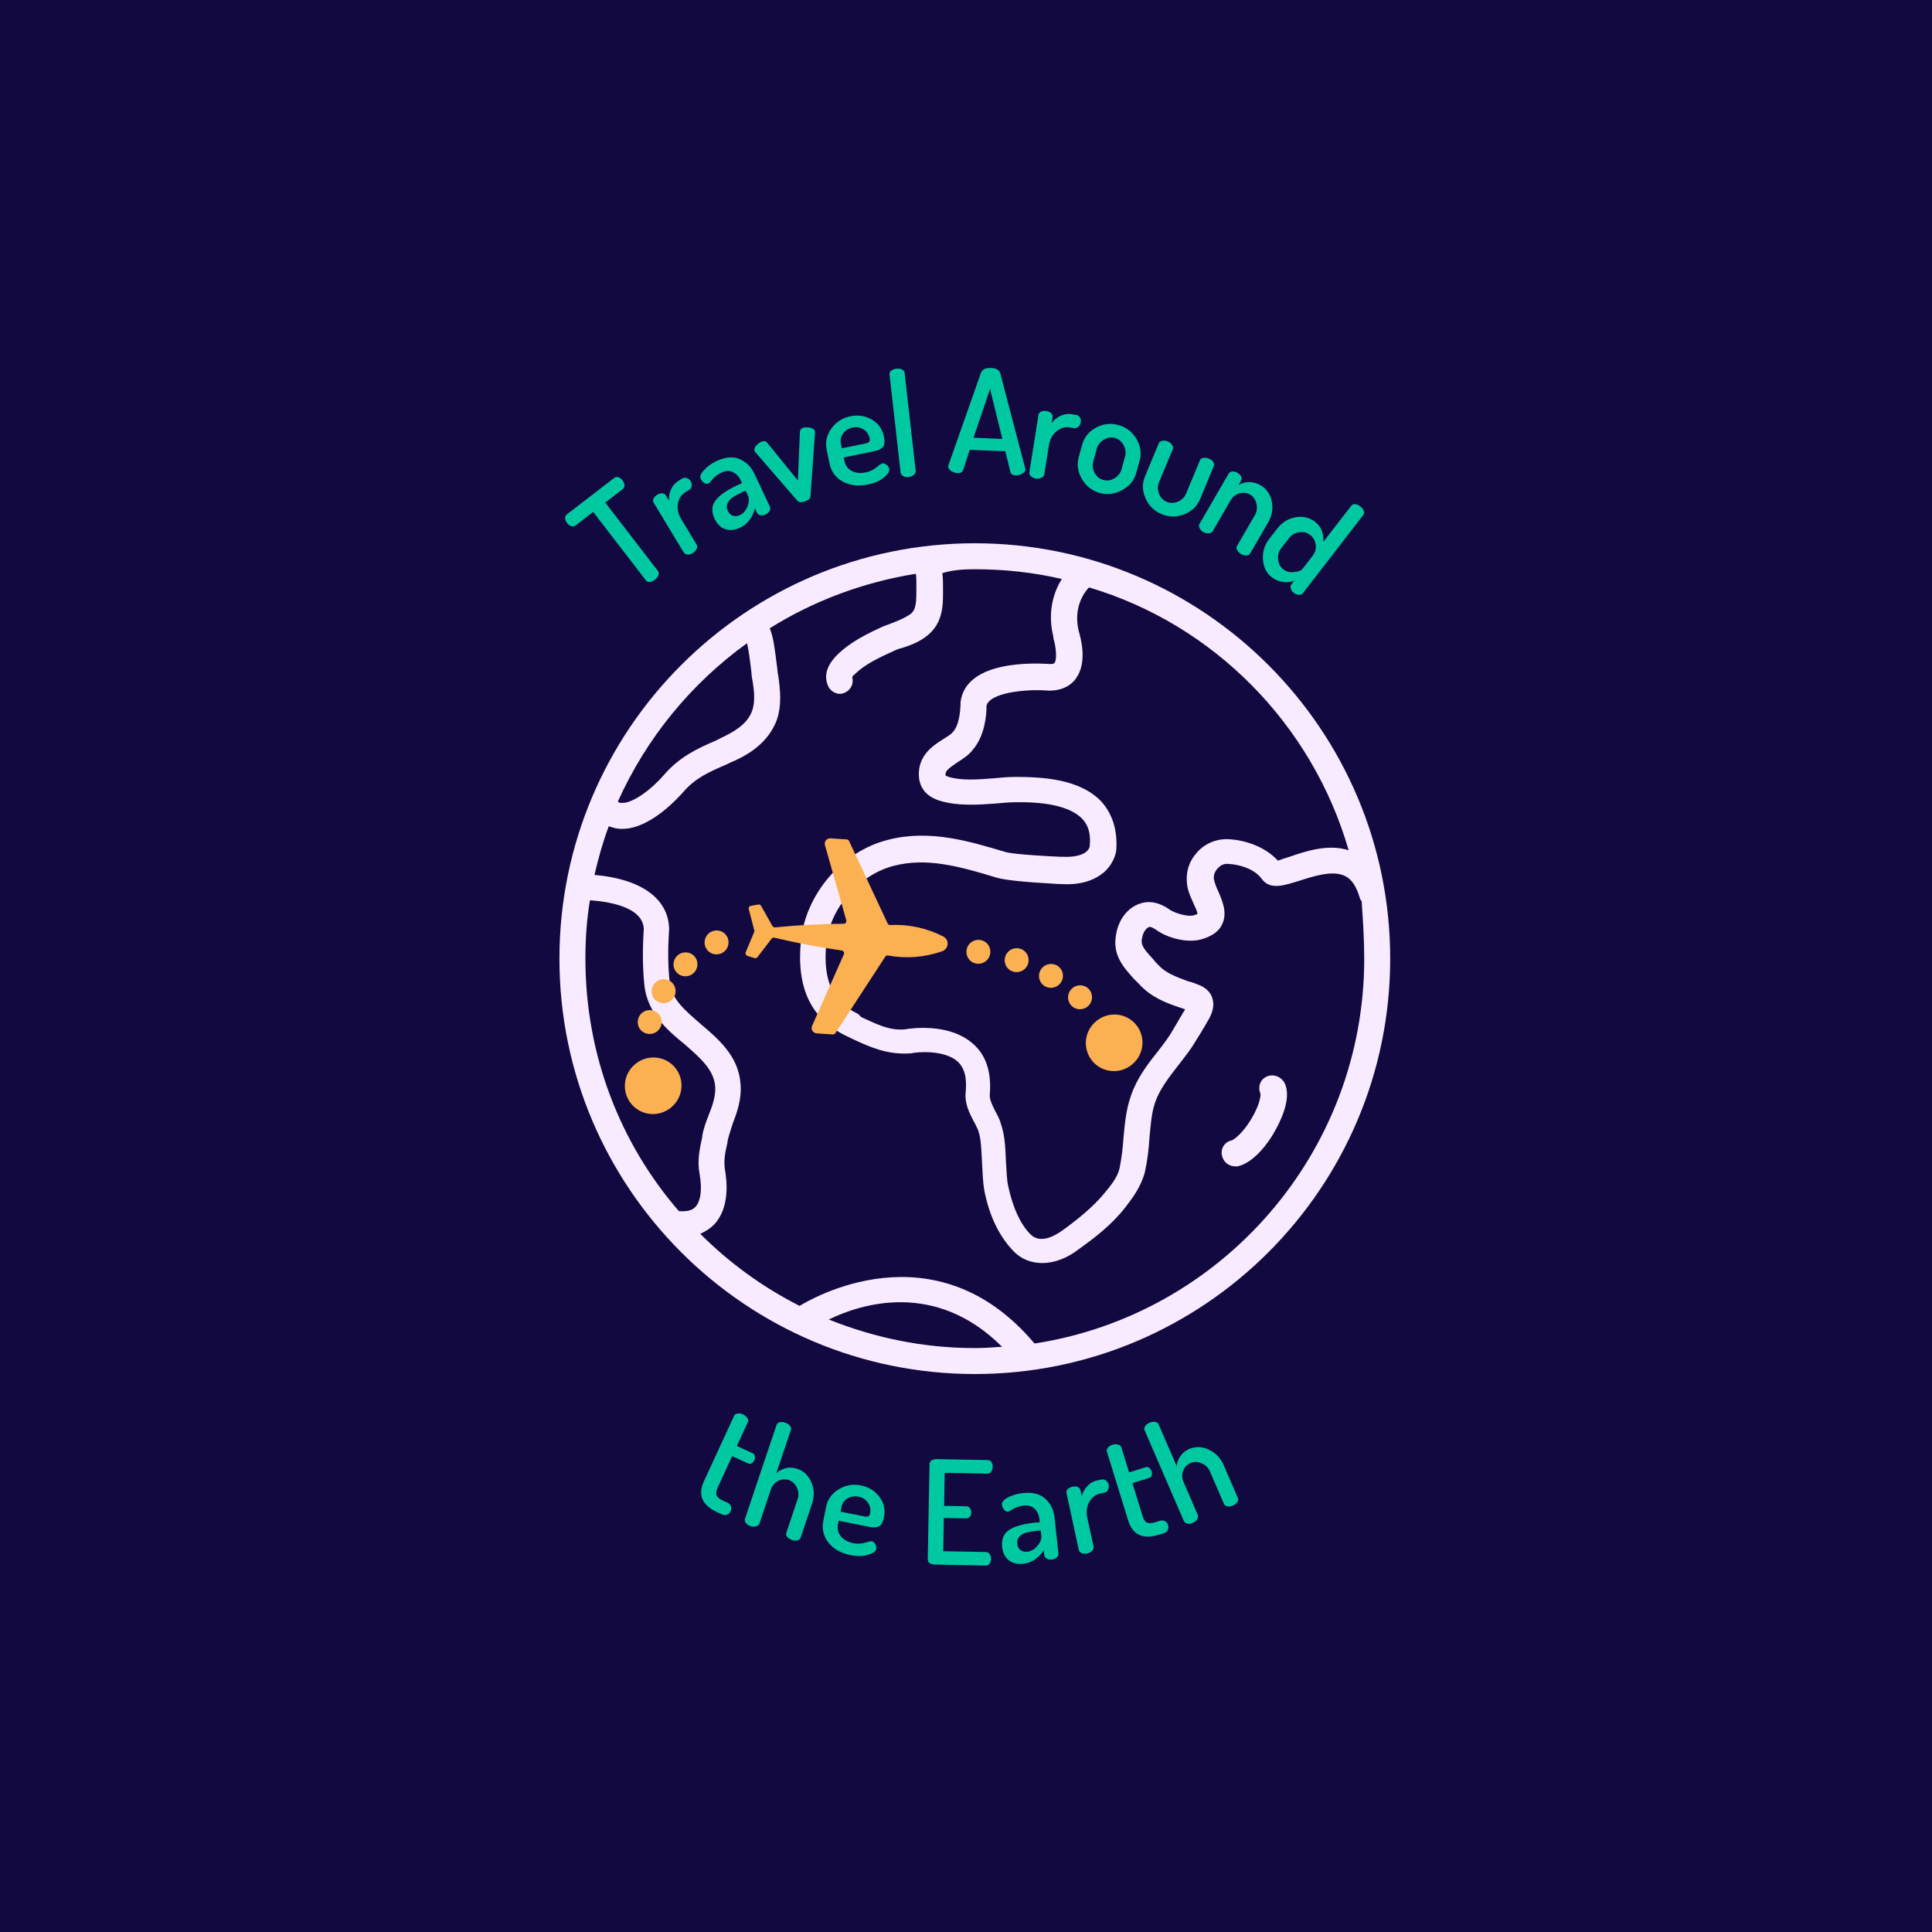 <svg xmlns="http://www.w3.org/2000/svg" width="375" viewBox="0 0 375 375" height="375" version="1.0"><defs><clipPath id="a"><path d="M 108.586 105.449 L 269.836 105.449 L 269.836 266.699 L 108.586 266.699 Z M 108.586 105.449"/></clipPath><clipPath id="b"><path d="M 207 191 L 212 191 L 212 196 L 207 196 Z M 207 191"/></clipPath><clipPath id="c"><path d="M 175.402 147.062 L 224.148 203.07 L 160.789 258.219 L 112.039 202.211 Z M 175.402 147.062"/></clipPath><clipPath id="d"><path d="M 175.402 147.062 L 224.148 203.07 L 160.789 258.219 L 112.039 202.211 Z M 175.402 147.062"/></clipPath><clipPath id="e"><path d="M 201 187 L 207 187 L 207 192 L 201 192 Z M 201 187"/></clipPath><clipPath id="f"><path d="M 175.402 147.062 L 224.148 203.07 L 160.789 258.219 L 112.039 202.211 Z M 175.402 147.062"/></clipPath><clipPath id="g"><path d="M 175.402 147.062 L 224.148 203.07 L 160.789 258.219 L 112.039 202.211 Z M 175.402 147.062"/></clipPath><clipPath id="h"><path d="M 195 184 L 200 184 L 200 189 L 195 189 Z M 195 184"/></clipPath><clipPath id="i"><path d="M 175.402 147.062 L 224.148 203.07 L 160.789 258.219 L 112.039 202.211 Z M 175.402 147.062"/></clipPath><clipPath id="j"><path d="M 175.402 147.062 L 224.148 203.07 L 160.789 258.219 L 112.039 202.211 Z M 175.402 147.062"/></clipPath><clipPath id="k"><path d="M 187 182 L 193 182 L 193 188 L 187 188 Z M 187 182"/></clipPath><clipPath id="l"><path d="M 175.402 147.062 L 224.148 203.07 L 160.789 258.219 L 112.039 202.211 Z M 175.402 147.062"/></clipPath><clipPath id="m"><path d="M 175.402 147.062 L 224.148 203.07 L 160.789 258.219 L 112.039 202.211 Z M 175.402 147.062"/></clipPath><clipPath id="n"><path d="M 136 180 L 142 180 L 142 186 L 136 186 Z M 136 180"/></clipPath><clipPath id="o"><path d="M 175.402 147.062 L 224.148 203.07 L 160.789 258.219 L 112.039 202.211 Z M 175.402 147.062"/></clipPath><clipPath id="p"><path d="M 175.402 147.062 L 224.148 203.07 L 160.789 258.219 L 112.039 202.211 Z M 175.402 147.062"/></clipPath><clipPath id="q"><path d="M 130 184 L 136 184 L 136 190 L 130 190 Z M 130 184"/></clipPath><clipPath id="r"><path d="M 175.402 147.062 L 224.148 203.07 L 160.789 258.219 L 112.039 202.211 Z M 175.402 147.062"/></clipPath><clipPath id="s"><path d="M 175.402 147.062 L 224.148 203.07 L 160.789 258.219 L 112.039 202.211 Z M 175.402 147.062"/></clipPath><clipPath id="t"><path d="M 126 190 L 132 190 L 132 195 L 126 195 Z M 126 190"/></clipPath><clipPath id="u"><path d="M 175.402 147.062 L 224.148 203.07 L 160.789 258.219 L 112.039 202.211 Z M 175.402 147.062"/></clipPath><clipPath id="v"><path d="M 175.402 147.062 L 224.148 203.07 L 160.789 258.219 L 112.039 202.211 Z M 175.402 147.062"/></clipPath><clipPath id="w"><path d="M 123 196 L 129 196 L 129 201 L 123 201 Z M 123 196"/></clipPath><clipPath id="x"><path d="M 175.402 147.062 L 224.148 203.07 L 160.789 258.219 L 112.039 202.211 Z M 175.402 147.062"/></clipPath><clipPath id="y"><path d="M 175.402 147.062 L 224.148 203.07 L 160.789 258.219 L 112.039 202.211 Z M 175.402 147.062"/></clipPath><clipPath id="z"><path d="M 210 196 L 222 196 L 222 208 L 210 208 Z M 210 196"/></clipPath><clipPath id="A"><path d="M 175.402 147.062 L 224.148 203.07 L 160.789 258.219 L 112.039 202.211 Z M 175.402 147.062"/></clipPath><clipPath id="B"><path d="M 175.402 147.062 L 224.148 203.07 L 160.789 258.219 L 112.039 202.211 Z M 175.402 147.062"/></clipPath><clipPath id="C"><path d="M 216.691 194.504 L 224.184 203.109 L 215.543 210.629 L 208.051 202.023 Z M 216.691 194.504"/></clipPath><clipPath id="D"><path d="M 216.691 194.504 L 224.008 202.906 L 215.367 210.43 L 208.051 202.023 Z M 216.691 194.504"/></clipPath><clipPath id="E"><path d="M 121 205 L 133 205 L 133 217 L 121 217 Z M 121 205"/></clipPath><clipPath id="F"><path d="M 175.402 147.062 L 224.148 203.07 L 160.789 258.219 L 112.039 202.211 Z M 175.402 147.062"/></clipPath><clipPath id="G"><path d="M 175.402 147.062 L 224.148 203.07 L 160.789 258.219 L 112.039 202.211 Z M 175.402 147.062"/></clipPath><clipPath id="H"><path d="M 144 162 L 184 162 L 184 201 L 144 201 Z M 144 162"/></clipPath><clipPath id="I"><path d="M 175.402 147.062 L 224.148 203.07 L 160.789 258.219 L 112.039 202.211 Z M 175.402 147.062"/></clipPath><clipPath id="J"><path d="M 175.402 147.062 L 224.148 203.07 L 160.789 258.219 L 112.039 202.211 Z M 175.402 147.062"/></clipPath></defs><path fill="#FFF" d="M-37.5 -37.5H412.5V412.5H-37.5z"/><path fill="#FFF" d="M-37.5 -37.5H412.5V412.5H-37.5z"/><path fill="#120940" d="M-37.5 -37.5H412.5V412.5H-37.5z"/><g clip-path="url(#a)"><path fill="#F8EBFF" d="M 189.211 105.449 C 144.742 105.449 108.586 141.605 108.586 186.074 C 108.586 230.543 144.742 266.699 189.211 266.699 C 233.68 266.699 269.836 230.543 269.836 186.074 C 269.836 141.605 233.68 105.449 189.211 105.449 Z M 261.773 165.035 C 257.867 163.777 253.586 165.164 250.309 166.297 C 249.555 166.547 248.672 166.801 248.043 167.051 C 245.523 164.281 241.492 163.02 238.469 162.895 C 236.074 162.77 233.68 163.777 232.168 165.668 C 230.531 167.555 230.027 169.949 230.531 172.344 C 230.781 173.477 231.285 174.484 231.664 175.367 C 231.918 175.996 232.422 176.879 232.422 177.383 C 232.293 177.508 232.168 177.508 231.789 177.633 C 230.781 178.012 228.391 177.383 227.129 176.625 C 226.246 175.996 223.98 174.484 221.336 175.367 C 218.941 176.121 217.176 178.391 216.672 181.16 C 215.793 185.32 218.059 187.711 220.074 189.98 C 220.453 190.359 220.703 190.609 221.082 190.988 C 223.352 193.508 226.246 194.641 228.895 195.523 C 229.27 195.648 229.648 195.773 230.027 195.902 C 229.902 196.152 229.773 196.406 229.648 196.531 C 229.398 197.035 229.02 197.539 228.766 198.043 C 228.262 198.926 227.633 199.934 227.129 200.812 C 226.375 201.949 225.617 202.957 224.734 204.09 C 222.719 206.609 220.703 209.254 219.57 212.531 C 218.562 215.301 218.312 218.199 218.059 220.969 C 217.934 222.984 217.68 224.875 217.305 226.766 C 216.926 228.402 215.793 229.914 214.406 231.551 C 212.137 234.324 209.113 236.719 206.344 238.734 C 204.453 240.117 201.809 241.379 200.043 239.613 C 198.027 237.598 196.645 234.449 195.762 230.543 C 195.383 229.031 195.383 227.27 195.258 225.504 C 195.133 223.113 195.133 220.594 194.25 218.074 C 193.996 217.066 193.492 216.309 193.117 215.555 C 192.484 214.293 192.109 213.41 192.109 212.656 C 192.484 208.246 191.477 204.844 188.832 202.578 C 184.297 198.547 176.863 199.555 175.605 199.805 C 172.582 200.059 170.188 198.797 167.164 197.414 L 166.535 196.781 C 161.621 194.516 159.73 190.359 160.363 183.305 C 160.992 176.375 166.66 169.824 173.465 168.059 C 179.762 166.422 185.934 168.059 193.367 170.328 C 195.004 170.832 198.785 171.211 205.461 171.586 L 205.84 171.586 C 209.617 171.84 212.391 170.957 214.406 169.195 C 216.422 167.305 216.672 165.164 216.672 164.91 C 216.926 161.133 215.918 157.98 213.777 155.59 C 209.617 151.18 202.312 150.801 197.148 150.801 C 195.762 150.801 194.375 150.926 192.988 151.055 C 189.84 151.305 186.691 151.559 184.172 150.801 C 183.793 150.676 183.543 150.551 183.543 150.551 C 183.414 149.668 183.918 149.289 185.934 147.902 C 186.941 147.273 188.078 146.52 188.832 145.512 C 191.227 142.738 191.477 138.582 191.477 137.195 L 191.477 137.07 C 191.855 134.551 198.785 133.668 203.445 134.047 C 203.57 134.047 203.699 134.047 203.699 134.047 C 206.469 134.047 208.105 132.785 208.863 131.652 C 211.129 128.504 209.746 123.715 209.367 122.457 C 208.234 117.543 210.754 114.645 211.383 114.016 C 235.57 121.195 254.719 140.598 261.773 165.035 Z M 144.992 124.852 C 145.371 126.363 145.621 128.629 145.75 129.637 C 145.875 130.52 145.875 131.273 146 131.777 C 146.379 133.922 146.629 136.062 146 137.953 C 145.246 139.969 143.605 141.48 140.457 142.992 C 139.953 143.242 139.449 143.496 138.945 143.746 C 135.418 145.258 131.891 146.895 128.867 150.422 C 126.473 153.195 122.82 155.965 120.68 155.84 C 120.426 155.84 120.176 155.84 119.922 155.59 C 125.465 143.242 134.16 132.66 144.992 124.852 Z M 114.508 174.738 C 117.781 174.988 124.711 175.871 124.961 180.281 C 124.711 184.184 124.711 187.84 125.09 191.367 C 125.719 196.656 129.496 199.934 132.898 202.703 C 135.922 205.348 138.566 207.617 138.82 210.891 C 138.945 212.656 138.316 214.547 137.559 216.434 C 137.055 217.695 136.551 219.082 136.301 220.465 L 136.301 220.719 C 135.797 222.984 135.293 225.379 135.797 227.898 C 136.301 230.797 136.047 233.191 134.914 234.324 C 134.285 234.953 133.277 235.207 131.766 235.078 C 120.426 221.977 113.625 204.844 113.625 186.074 C 113.625 182.297 113.875 178.516 114.508 174.738 Z M 160.867 256.117 C 167.039 253.094 181.527 248.434 194.5 261.41 C 192.738 261.535 190.973 261.66 189.211 261.66 C 179.133 261.66 169.684 259.645 160.867 256.117 Z M 200.801 260.777 C 181.398 237.727 157.086 252.34 155.195 253.473 C 148.016 249.82 141.59 245.156 135.922 239.488 C 137.055 238.984 137.938 238.355 138.566 237.727 C 141.719 234.449 141.086 229.16 140.711 227.016 C 140.457 225.379 140.711 223.742 141.215 221.727 L 141.215 221.473 C 141.465 220.34 141.844 219.332 142.223 218.074 C 143.102 215.805 143.984 213.285 143.734 210.387 C 143.355 204.973 139.449 201.695 136.047 198.797 C 133.023 196.152 130.379 194.012 130 190.734 C 129.625 187.586 129.625 184.059 129.875 180.531 C 129.875 180.406 129.875 180.281 129.875 180.281 C 129.75 174.359 124.332 170.578 115.387 169.824 C 116.145 166.547 117.027 163.398 118.16 160.375 C 118.914 160.629 119.672 160.879 120.555 160.879 C 120.68 160.879 120.68 160.879 120.805 160.879 C 126.223 160.879 131.641 154.832 132.648 153.699 C 134.914 151.055 137.688 149.793 140.961 148.406 C 141.465 148.156 141.969 147.902 142.598 147.652 C 145.371 146.391 149.148 144.125 150.789 139.715 C 151.797 136.691 151.418 133.668 151.039 131.023 C 150.914 130.645 150.914 129.891 150.789 129.133 C 150.41 126.234 150.156 123.715 149.402 121.953 C 157.844 116.66 167.543 113.008 177.746 111.371 C 177.871 111.75 177.871 112.629 177.871 113.766 L 177.871 114.27 C 177.871 116.66 177.871 118.301 176.738 119.18 C 175.855 119.812 174.723 120.316 173.465 120.82 C 172.832 121.07 172.078 121.324 171.449 121.574 C 168.426 122.961 165.023 124.598 162.504 127.117 C 160.488 129.133 159.859 131.148 160.738 133.164 C 161.117 134.047 162.125 134.676 163.008 134.676 C 163.387 134.676 163.762 134.551 164.016 134.426 C 165.148 133.922 165.777 132.66 165.402 131.402 C 165.527 131.273 165.652 131.023 166.031 130.77 C 167.922 128.883 170.945 127.496 173.465 126.363 C 173.969 126.109 174.598 125.859 175.227 125.73 C 176.738 125.227 178.504 124.598 180.016 123.34 C 183.164 120.82 183.039 117.164 183.039 114.52 L 183.039 114.141 C 183.039 113.387 183.039 112.254 182.91 111.246 C 184.926 110.613 187.07 110.488 189.211 110.488 C 195.004 110.488 200.676 111.117 206.09 112.379 C 204.707 114.645 203.195 118.426 204.453 123.59 C 204.453 123.715 204.453 123.715 204.453 123.844 C 204.957 125.48 205.211 127.875 204.707 128.629 C 204.578 128.883 204.203 128.883 203.699 128.883 C 201.555 128.754 187.445 127.875 186.438 136.312 C 186.438 136.441 186.438 136.566 186.438 136.816 C 186.312 139.969 185.559 141.48 184.926 142.109 C 184.551 142.613 183.793 142.992 183.039 143.496 C 181.023 144.754 178 146.77 178.375 150.926 C 178.629 153.195 180.016 154.707 182.535 155.461 C 185.934 156.469 189.84 156.219 193.242 155.965 C 194.629 155.84 195.887 155.715 197.02 155.715 C 203.57 155.59 207.855 156.723 209.996 158.863 C 211.258 160.125 211.762 161.887 211.508 164.281 C 211.508 164.531 211.004 166.547 206.09 166.297 L 205.715 166.297 C 197.777 165.918 195.508 165.539 194.879 165.289 C 188.453 163.398 180.52 160.879 172.328 163.02 C 163.387 165.289 156.332 173.602 155.449 182.672 C 154.566 191.871 157.465 197.918 164.52 201.191 L 165.273 201.57 C 168.801 203.207 172.078 204.719 176.488 204.469 C 176.613 204.469 176.738 204.469 176.738 204.469 C 178.375 204.09 183.289 203.836 185.809 205.98 C 187.195 207.238 187.699 209.129 187.445 211.898 C 187.195 214.293 188.203 216.059 188.957 217.57 C 189.336 218.199 189.59 218.828 189.84 219.332 C 190.469 221.098 190.469 223.238 190.598 225.379 C 190.723 227.27 190.723 229.285 191.102 231.301 C 192.109 236.215 193.996 239.992 196.645 242.766 C 198.156 244.402 200.172 245.156 202.312 245.156 C 204.578 245.156 207.098 244.277 209.492 242.387 C 212.516 240.246 215.918 237.598 218.438 234.324 C 219.695 232.688 221.461 230.418 222.215 227.52 C 222.719 225.254 222.973 223.113 223.098 220.969 C 223.352 218.449 223.477 216.059 224.23 213.914 C 225.113 211.395 226.879 209.129 228.641 206.859 C 229.523 205.727 230.406 204.594 231.285 203.332 C 231.918 202.324 232.547 201.316 233.176 200.309 C 233.43 199.805 233.805 199.301 234.059 198.797 C 234.812 197.539 235.949 195.773 235.316 193.758 C 235.066 192.879 234.309 191.742 232.547 191.113 C 231.918 190.863 231.285 190.609 230.656 190.484 C 228.262 189.602 226.246 188.848 224.863 187.336 C 224.484 186.957 224.105 186.578 223.855 186.199 C 221.84 184.059 221.336 183.305 221.711 181.918 C 221.84 181.16 222.344 180.152 223.098 179.902 C 223.223 179.902 223.602 179.902 224.484 180.531 C 226.375 181.918 230.531 183.305 233.68 182.168 C 235.57 181.539 236.828 180.531 237.332 179.145 C 238.215 177.004 237.207 174.738 236.453 172.973 C 236.074 172.219 235.82 171.461 235.695 170.957 C 235.445 170.074 235.695 169.32 236.324 168.562 C 236.703 168.188 237.332 167.555 238.469 167.684 C 240.734 167.809 243.508 168.691 244.891 170.578 C 246.531 172.848 249.301 171.84 252.199 170.957 C 254.969 170.074 258.75 168.816 261.145 170.074 C 262.402 170.707 263.285 172.09 263.914 174.234 C 264.039 174.484 264.039 174.738 264.293 174.863 C 264.543 178.516 264.797 182.297 264.797 186.074 C 264.797 223.867 236.957 255.234 200.801 260.777 Z M 200.801 260.777"/></g><path fill="#F8EBFF" d="M 245.773 209.004 C 244.516 209.633 244.137 211.02 244.641 212.277 C 244.766 212.781 244.387 214.672 242.875 217.191 C 241.238 219.961 239.477 221.223 239.098 221.348 C 237.711 221.602 236.828 222.984 237.207 224.371 C 237.461 225.504 238.469 226.387 239.727 226.387 C 239.852 226.387 240.105 226.387 240.23 226.387 C 243.633 225.633 246.531 221.223 247.285 219.836 C 248.168 218.324 250.938 213.285 249.301 210.137 C 248.547 208.875 247.035 208.371 245.773 209.004 Z M 245.773 209.004"/><g clip-path="url(#b)"><g clip-path="url(#c)"><g clip-path="url(#d)"><path fill="#FBB152" d="M 211.156 195.324 C 212.129 194.477 212.238 193.012 211.402 192.047 C 210.566 191.078 209.102 190.977 208.137 191.816 C 208.129 191.82 208.125 191.828 208.117 191.832 C 207.145 192.668 207.035 194.133 207.871 195.102 C 208.707 196.066 210.172 196.168 211.145 195.332 C 211.152 195.328 211.156 195.324 211.156 195.324"/></g></g></g><g clip-path="url(#e)"><g clip-path="url(#f)"><g clip-path="url(#g)"><path fill="#FBB152" d="M 205.512 191.164 C 206.492 190.324 206.602 188.859 205.762 187.898 C 204.93 186.93 203.465 186.824 202.492 187.66 C 202.484 187.664 202.48 187.672 202.473 187.676 C 201.5 188.512 201.391 189.977 202.23 190.941 C 203.062 191.91 204.527 192.012 205.5 191.176 C 205.508 191.172 205.508 191.172 205.512 191.164"/></g></g></g><g clip-path="url(#h)"><g clip-path="url(#i)"><g clip-path="url(#j)"><path fill="#FBB152" d="M 198.852 188.113 C 199.824 187.273 199.934 185.812 199.094 184.848 C 198.262 183.879 196.797 183.773 195.824 184.613 C 195.816 184.617 195.816 184.617 195.812 184.621 C 194.844 185.465 194.734 186.926 195.566 187.895 C 196.402 188.863 197.871 188.965 198.84 188.121 C 198.84 188.121 198.844 188.117 198.852 188.113"/></g></g></g><g clip-path="url(#k)"><g clip-path="url(#l)"><g clip-path="url(#m)"><path fill="#FBB152" d="M 191.426 186.488 C 192.398 185.652 192.508 184.188 191.668 183.223 C 190.836 182.254 189.371 182.152 188.398 182.988 C 188.395 182.992 188.395 182.992 188.387 182.996 C 187.414 183.836 187.312 185.305 188.145 186.273 C 188.977 187.242 190.449 187.34 191.414 186.5 C 191.414 186.5 191.422 186.492 191.426 186.488"/></g></g></g><g clip-path="url(#n)"><g clip-path="url(#o)"><g clip-path="url(#p)"><path fill="#FBB152" d="M 140.605 184.664 C 141.578 183.828 141.688 182.363 140.848 181.402 C 140.012 180.426 138.547 180.324 137.578 181.164 C 137.578 181.164 137.574 181.172 137.566 181.176 C 136.594 182.012 136.484 183.477 137.316 184.445 C 138.156 185.418 139.625 185.516 140.59 184.68 C 140.598 184.672 140.598 184.672 140.605 184.664"/></g></g></g><g clip-path="url(#q)"><g clip-path="url(#r)"><g clip-path="url(#s)"><path fill="#FBB152" d="M 134.57 188.922 C 135.543 188.086 135.652 186.621 134.82 185.652 C 133.988 184.684 132.523 184.582 131.543 185.422 C 131.543 185.422 131.539 185.426 131.535 185.43 C 130.562 186.27 130.453 187.73 131.285 188.699 C 132.121 189.676 133.586 189.777 134.559 188.934 C 134.566 188.926 134.566 188.926 134.57 188.922"/></g></g></g><g clip-path="url(#t)"><g clip-path="url(#u)"><g clip-path="url(#v)"><path fill="#FBB152" d="M 130.332 194.137 C 131.305 193.301 131.414 191.836 130.578 190.863 C 129.738 189.898 128.273 189.797 127.312 190.633 C 127.305 190.637 127.301 190.645 127.293 190.648 C 126.32 191.484 126.211 192.949 127.047 193.918 C 127.883 194.879 129.348 194.984 130.32 194.148 C 130.328 194.145 130.332 194.137 130.332 194.137"/></g></g></g><g clip-path="url(#w)"><g clip-path="url(#x)"><g clip-path="url(#y)"><path fill="#FBB152" d="M 127.633 200.121 C 128.598 199.281 128.711 197.816 127.875 196.848 C 127.043 195.879 125.578 195.773 124.602 196.617 C 124.602 196.617 124.594 196.621 124.59 196.625 C 123.621 197.469 123.512 198.934 124.344 199.902 C 125.184 200.863 126.648 200.969 127.621 200.133 C 127.625 200.129 127.625 200.129 127.633 200.121"/></g></g></g><g clip-path="url(#z)"><g clip-path="url(#A)"><g clip-path="url(#B)"><g clip-path="url(#C)"><g clip-path="url(#D)"><path fill="#FBB152" d="M 219.84 206.523 C 222.137 204.555 222.406 201.102 220.445 198.816 C 218.484 196.527 215.027 196.27 212.73 198.246 C 212.715 198.262 212.691 198.281 212.676 198.293 C 210.379 200.266 210.109 203.719 212.074 206.008 C 214.035 208.285 217.488 208.551 219.785 206.574 C 219.805 206.555 219.824 206.539 219.84 206.523"/></g></g></g></g></g><g clip-path="url(#E)"><g clip-path="url(#F)"><g clip-path="url(#G)"><path fill="#FBB152" d="M 130.367 214.863 C 132.664 212.887 132.934 209.441 130.973 207.152 C 129.008 204.863 125.551 204.613 123.258 206.578 C 123.238 206.594 123.219 206.613 123.199 206.629 C 120.902 208.598 120.633 212.051 122.598 214.34 C 124.562 216.633 128.016 216.883 130.312 214.914 C 130.328 214.898 130.348 214.883 130.367 214.863"/></g></g></g><g clip-path="url(#H)"><g clip-path="url(#I)"><g clip-path="url(#J)"><path fill="#FBB152" d="M 183.078 181.77 C 179.906 180.137 176.352 179.371 172.781 179.547 C 172.566 179.555 172.375 179.438 172.285 179.238 L 164.793 163.227 C 164.715 163.059 164.547 162.941 164.355 162.93 L 161.199 162.723 C 160.621 162.684 160.129 163.113 160.086 163.691 C 160.078 163.809 160.09 163.926 160.125 164.043 L 164.266 178.637 C 164.34 178.914 164.184 179.199 163.902 179.277 C 163.859 179.293 163.812 179.297 163.766 179.301 C 159.312 179.332 154.859 179.566 150.43 180.004 C 150.227 180.023 150.027 179.918 149.93 179.738 L 147.719 175.824 C 147.613 175.633 147.398 175.535 147.18 175.566 L 145.758 175.82 C 145.473 175.867 145.281 176.133 145.328 176.418 C 145.332 176.434 145.336 176.449 145.34 176.465 L 146.406 180.574 C 146.434 180.684 146.426 180.801 146.387 180.902 L 144.746 184.832 C 144.637 185.094 144.762 185.398 145.027 185.512 C 145.043 185.52 145.051 185.523 145.066 185.531 L 146.441 185.965 C 146.648 186.031 146.883 185.957 147.016 185.781 L 149.766 182.195 C 149.891 182.031 150.102 181.957 150.301 182.004 C 154.629 183.035 158.996 183.863 163.398 184.492 C 163.68 184.531 163.883 184.797 163.844 185.078 C 163.836 185.125 163.82 185.168 163.801 185.215 L 157.629 199.113 C 157.398 199.641 157.633 200.254 158.16 200.484 C 158.273 200.535 158.387 200.562 158.508 200.578 L 161.664 200.785 C 161.852 200.797 162.039 200.703 162.141 200.547 L 171.828 185.691 C 171.953 185.516 172.16 185.422 172.363 185.465 C 175.883 186.113 179.508 185.824 182.883 184.637 C 183.703 184.348 184.133 183.461 183.848 182.645 C 183.719 182.266 183.449 181.957 183.094 181.777 L 183.078 181.77"/></g></g></g><g fill="#00C9A2"><g><g><path d="M -11.359 -15.375 C -11.578 -15.656 -11.703 -15.957 -11.734 -16.281 C -11.773 -16.602 -11.664 -16.863 -11.406 -17.062 L -2.219 -24.141 C -1.957 -24.336 -1.68 -24.383 -1.391 -24.281 C -1.098 -24.176 -0.844 -23.984 -0.625 -23.703 C -0.383 -23.391 -0.25 -23.07 -0.219 -22.75 C -0.195 -22.426 -0.305 -22.172 -0.547 -21.984 L -3.953 -19.359 L 6.281 -6.078 C 6.457 -5.836 6.477 -5.555 6.344 -5.234 C 6.219 -4.91 6.004 -4.629 5.703 -4.391 C 5.367 -4.141 5.035 -3.992 4.703 -3.953 C 4.367 -3.922 4.113 -4.023 3.938 -4.266 L -6.297 -17.547 L -9.734 -14.906 C -9.973 -14.719 -10.242 -14.676 -10.547 -14.781 C -10.859 -14.883 -11.129 -15.082 -11.359 -15.375 Z M -11.359 -15.375" transform="translate(121.431 116.91)"/></g></g></g><g fill="#00C9A2"><g><g><path d="M 0.812 -1.641 L -5.047 -11.328 C -5.191 -11.566 -5.195 -11.832 -5.062 -12.125 C -4.926 -12.414 -4.688 -12.664 -4.344 -12.875 C -4.02 -13.07 -3.695 -13.16 -3.375 -13.141 C -3.062 -13.129 -2.832 -13.004 -2.688 -12.766 L -2.062 -11.719 C -2.125 -12.438 -2 -13.156 -1.688 -13.875 C -1.375 -14.602 -0.891 -15.164 -0.234 -15.562 L 0.531 -16.031 C 0.789 -16.188 1.078 -16.211 1.391 -16.109 C 1.711 -16.016 1.961 -15.816 2.141 -15.516 C 2.328 -15.211 2.395 -14.895 2.344 -14.562 C 2.289 -14.227 2.133 -13.984 1.875 -13.828 L 1.109 -13.359 C 0.336 -12.898 -0.141 -12.164 -0.328 -11.156 C -0.516 -10.145 -0.289 -9.117 0.344 -8.078 L 3.312 -3.172 C 3.445 -2.953 3.438 -2.676 3.281 -2.344 C 3.133 -2.02 2.883 -1.75 2.531 -1.531 C 2.188 -1.32 1.848 -1.234 1.516 -1.266 C 1.18 -1.297 0.945 -1.422 0.812 -1.641 Z M 0.812 -1.641" transform="translate(131.918 108.899)"/></g></g></g><g fill="#00C9A2"><g><g><path d="M -0.844 -3.438 C -1.477 -4.789 -1.414 -5.969 -0.656 -6.969 C 0.102 -7.977 1.445 -8.938 3.375 -9.844 L 4.484 -10.359 L 4.266 -10.828 C 3.922 -11.578 3.414 -12.125 2.75 -12.469 C 2.082 -12.812 1.328 -12.785 0.484 -12.391 C -0.242 -12.047 -0.82 -11.613 -1.25 -11.094 C -1.676 -10.582 -1.914 -10.316 -1.969 -10.297 C -2.258 -10.16 -2.555 -10.191 -2.859 -10.391 C -3.16 -10.586 -3.391 -10.852 -3.547 -11.188 C -3.754 -11.633 -3.523 -12.207 -2.859 -12.906 C -2.203 -13.613 -1.414 -14.18 -0.5 -14.609 C 1.238 -15.43 2.742 -15.566 4.016 -15.016 C 5.297 -14.473 6.266 -13.504 6.922 -12.109 L 9.906 -5.75 C 10.02 -5.508 9.992 -5.242 9.828 -4.953 C 9.672 -4.66 9.41 -4.43 9.047 -4.266 C 8.703 -4.098 8.367 -4.047 8.047 -4.109 C 7.734 -4.18 7.52 -4.336 7.406 -4.578 L 7 -5.453 C 6.488 -3.609 5.52 -2.352 4.094 -1.688 C 3.113 -1.219 2.172 -1.125 1.266 -1.406 C 0.367 -1.688 -0.332 -2.363 -0.844 -3.438 Z M 1.688 -5.047 C 1.945 -4.492 2.289 -4.148 2.719 -4.016 C 3.156 -3.879 3.617 -3.926 4.109 -4.156 C 4.742 -4.457 5.223 -5.016 5.547 -5.828 C 5.879 -6.648 5.906 -7.363 5.625 -7.969 L 5.172 -8.906 L 4.547 -8.609 C 3.785 -8.254 3.18 -7.926 2.734 -7.625 C 2.285 -7.332 1.941 -6.953 1.703 -6.484 C 1.461 -6.023 1.457 -5.547 1.688 -5.047 Z M 1.688 -5.047" transform="translate(139.54 104.123)"/></g></g></g><g fill="#00C9A2"><g><g><path d="M -3.609 -11.578 C -3.711 -11.891 -3.598 -12.234 -3.266 -12.609 C -2.93 -12.992 -2.562 -13.254 -2.156 -13.391 C -1.719 -13.547 -1.383 -13.473 -1.156 -13.172 L 4.812 -5.828 L 5.203 -15.234 C 5.211 -15.648 5.43 -15.93 5.859 -16.078 C 6.191 -16.18 6.625 -16.18 7.156 -16.078 C 7.688 -15.973 8 -15.773 8.094 -15.484 C 8.133 -15.359 8.145 -15.191 8.125 -14.984 L 7.25 -2.75 C 7.219 -2.32 6.852 -1.992 6.156 -1.766 C 5.469 -1.535 4.984 -1.582 4.703 -1.906 L -3.312 -11.172 C -3.469 -11.316 -3.566 -11.453 -3.609 -11.578 Z M -3.609 -11.578" transform="translate(150.06 99.094)"/></g></g></g><g fill="#00C9A2"><g><g><path d="M -0.062 -5.438 L -0.594 -8.047 C -0.895 -9.492 -0.598 -10.852 0.297 -12.125 C 1.203 -13.406 2.441 -14.207 4.016 -14.531 C 5.516 -14.844 6.898 -14.629 8.172 -13.891 C 9.441 -13.148 10.223 -12.051 10.516 -10.594 C 10.629 -10.039 10.656 -9.582 10.594 -9.219 C 10.539 -8.863 10.391 -8.586 10.141 -8.391 C 9.891 -8.191 9.645 -8.051 9.406 -7.969 C 9.176 -7.883 8.875 -7.805 8.5 -7.734 L 2.703 -6.531 L 2.844 -5.891 C 3.031 -4.984 3.504 -4.328 4.266 -3.922 C 5.035 -3.516 5.953 -3.422 7.016 -3.641 C 7.766 -3.797 8.438 -4.113 9.031 -4.594 C 9.633 -5.082 10.008 -5.344 10.156 -5.375 C 10.469 -5.438 10.766 -5.344 11.047 -5.094 C 11.328 -4.852 11.492 -4.594 11.547 -4.312 C 11.641 -3.852 11.297 -3.301 10.516 -2.656 C 9.734 -2.008 8.703 -1.555 7.422 -1.297 C 5.555 -0.91 3.926 -1.098 2.531 -1.859 C 1.133 -2.617 0.27 -3.812 -0.062 -5.438 Z M 2.344 -8.312 L 6.906 -9.25 C 7.301 -9.332 7.555 -9.441 7.672 -9.578 C 7.785 -9.723 7.805 -9.961 7.734 -10.297 C 7.586 -11.016 7.195 -11.578 6.562 -11.984 C 5.926 -12.391 5.219 -12.508 4.438 -12.344 C 3.676 -12.188 3.066 -11.805 2.609 -11.203 C 2.16 -10.609 2.016 -9.938 2.172 -9.188 Z M 2.344 -8.312" transform="translate(161.051 95.333)"/></g></g></g><g fill="#00C9A2"><g><g><path d="M 1.672 -1.188 L -0.484 -20.297 C -0.516 -20.578 -0.406 -20.816 -0.156 -21.016 C 0.094 -21.223 0.43 -21.348 0.859 -21.391 C 1.254 -21.441 1.609 -21.395 1.922 -21.25 C 2.234 -21.113 2.406 -20.906 2.438 -20.625 L 4.594 -1.516 C 4.625 -1.266 4.5 -1.02 4.219 -0.781 C 3.945 -0.551 3.617 -0.41 3.234 -0.359 C 2.816 -0.316 2.457 -0.379 2.156 -0.547 C 1.863 -0.723 1.703 -0.938 1.672 -1.188 Z M 1.672 -1.188" transform="translate(173.142 92.958)"/></g></g></g><g fill="#00C9A2"><g><g><path d="M 0.438 -1.219 C 0.445 -1.332 0.461 -1.414 0.484 -1.469 L 6.781 -19.359 C 7.039 -20.035 7.688 -20.352 8.719 -20.312 C 9.758 -20.27 10.367 -19.906 10.547 -19.219 L 15.359 -0.859 C 15.391 -0.742 15.406 -0.66 15.406 -0.609 C 15.395 -0.273 15.18 0.004 14.766 0.234 C 14.359 0.461 13.93 0.566 13.484 0.547 C 12.941 0.523 12.613 0.305 12.5 -0.109 L 11.516 -4.141 L 4.609 -4.422 L 3.312 -0.469 C 3.156 -0.07 2.797 0.113 2.234 0.094 C 1.785 0.07 1.367 -0.066 0.984 -0.328 C 0.609 -0.586 0.426 -0.883 0.438 -1.219 Z M 5.344 -6.766 L 10.938 -6.531 L 8.547 -16.25 Z M 5.344 -6.766" transform="translate(183.62 91.73)"/></g></g></g><g fill="#00C9A2"><g><g><path d="M 1.688 -0.719 L 3.469 -11.906 C 3.52 -12.188 3.691 -12.391 3.984 -12.516 C 4.273 -12.648 4.625 -12.688 5.031 -12.625 C 5.395 -12.562 5.691 -12.422 5.922 -12.203 C 6.16 -11.992 6.254 -11.75 6.203 -11.469 L 6.016 -10.266 C 6.422 -10.859 6.977 -11.328 7.688 -11.672 C 8.406 -12.023 9.145 -12.141 9.906 -12.016 L 10.781 -11.875 C 11.082 -11.832 11.32 -11.672 11.5 -11.391 C 11.676 -11.109 11.734 -10.789 11.672 -10.438 C 11.617 -10.094 11.461 -9.805 11.203 -9.578 C 10.953 -9.359 10.676 -9.27 10.375 -9.312 L 9.5 -9.453 C 8.613 -9.598 7.77 -9.348 6.969 -8.703 C 6.164 -8.055 5.672 -7.133 5.484 -5.938 L 4.578 -0.266 C 4.535 -0.023 4.348 0.172 4.016 0.328 C 3.691 0.484 3.328 0.531 2.922 0.469 C 2.523 0.406 2.207 0.25 1.969 0 C 1.738 -0.238 1.645 -0.477 1.688 -0.719 Z M 1.688 -0.719" transform="translate(198.106 92.412)"/></g></g></g><g fill="#00C9A2"><g><g><path d="M 2.391 -4.891 L 3.078 -7.375 C 3.461 -8.801 4.348 -9.895 5.734 -10.656 C 7.117 -11.414 8.578 -11.586 10.109 -11.172 C 11.598 -10.766 12.754 -9.879 13.578 -8.516 C 14.398 -7.148 14.617 -5.75 14.234 -4.312 L 13.547 -1.828 C 13.16 -0.422 12.254 0.672 10.828 1.453 C 9.41 2.234 7.969 2.422 6.5 2.016 C 5.008 1.609 3.852 0.711 3.031 -0.672 C 2.219 -2.066 2.004 -3.473 2.391 -4.891 Z M 5.219 -4.109 C 5.02 -3.367 5.109 -2.633 5.484 -1.906 C 5.859 -1.176 6.426 -0.707 7.188 -0.5 C 7.926 -0.301 8.648 -0.414 9.359 -0.844 C 10.066 -1.281 10.52 -1.867 10.719 -2.609 L 11.406 -5.094 C 11.602 -5.812 11.504 -6.535 11.109 -7.266 C 10.723 -7.992 10.16 -8.457 9.422 -8.656 C 8.66 -8.863 7.93 -8.75 7.234 -8.312 C 6.547 -7.883 6.102 -7.312 5.906 -6.594 Z M 5.219 -4.109" transform="translate(206.978 93.671)"/></g></g></g><g fill="#00C9A2"><g><g><path d="M 3.359 -4.344 L 6.047 -10.797 C 6.148 -11.035 6.379 -11.188 6.734 -11.25 C 7.086 -11.32 7.441 -11.281 7.797 -11.125 C 8.16 -10.977 8.438 -10.754 8.625 -10.453 C 8.82 -10.16 8.867 -9.895 8.766 -9.656 L 6.078 -3.203 C 5.785 -2.504 5.785 -1.77 6.078 -1 C 6.379 -0.227 6.879 0.301 7.578 0.594 C 8.316 0.895 9.051 0.879 9.781 0.547 C 10.52 0.211 11.039 -0.305 11.344 -1.016 L 14.031 -7.484 C 14.133 -7.734 14.359 -7.883 14.703 -7.938 C 15.047 -8 15.406 -7.953 15.781 -7.797 C 16.164 -7.641 16.441 -7.422 16.609 -7.141 C 16.785 -6.867 16.82 -6.609 16.719 -6.359 L 14.031 0.109 C 13.457 1.473 12.438 2.441 10.969 3.016 C 9.5 3.598 8.039 3.586 6.594 2.984 C 5.145 2.379 4.098 1.348 3.453 -0.109 C 2.816 -1.566 2.785 -2.977 3.359 -4.344 Z M 3.359 -4.344" transform="translate(218.883 96.813)"/></g></g></g><g fill="#00C9A2"><g><g><path d="M 1.844 -0.062 L 7.531 -9.859 C 7.676 -10.098 7.91 -10.227 8.234 -10.25 C 8.555 -10.27 8.898 -10.172 9.266 -9.953 C 9.586 -9.766 9.812 -9.531 9.938 -9.25 C 10.07 -8.969 10.066 -8.707 9.922 -8.469 L 9.422 -7.609 C 9.984 -7.973 10.648 -8.164 11.422 -8.188 C 12.191 -8.207 12.957 -8 13.719 -7.562 C 14.863 -6.895 15.582 -5.852 15.875 -4.438 C 16.164 -3.02 15.93 -1.656 15.172 -0.344 L 11.688 5.656 C 11.531 5.914 11.281 6.047 10.938 6.047 C 10.594 6.055 10.25 5.961 9.906 5.766 C 9.57 5.566 9.32 5.316 9.156 5.016 C 8.988 4.723 8.984 4.445 9.141 4.188 L 12.625 -1.812 C 13 -2.457 13.094 -3.18 12.906 -3.984 C 12.727 -4.797 12.312 -5.391 11.656 -5.766 C 11.039 -6.117 10.363 -6.203 9.625 -6.016 C 8.883 -5.828 8.297 -5.352 7.859 -4.594 L 4.375 1.406 C 4.25 1.613 4.004 1.727 3.641 1.75 C 3.273 1.781 2.926 1.703 2.594 1.516 C 2.227 1.297 1.977 1.031 1.844 0.719 C 1.719 0.406 1.719 0.145 1.844 -0.062 Z M 1.844 -0.062" transform="translate(230.971 101.761)"/></g></g></g><g fill="#00C9A2"><g><g><path d="M 4.078 -3.609 L 5.656 -5.641 C 6.57 -6.836 7.75 -7.566 9.188 -7.828 C 10.625 -8.086 11.891 -7.797 12.984 -6.953 C 13.641 -6.441 14.094 -5.828 14.344 -5.109 C 14.594 -4.398 14.672 -3.707 14.578 -3.031 L 20.031 -10.078 C 20.195 -10.305 20.445 -10.406 20.781 -10.375 C 21.113 -10.344 21.445 -10.195 21.781 -9.938 C 22.113 -9.676 22.332 -9.391 22.438 -9.078 C 22.551 -8.773 22.523 -8.508 22.359 -8.281 L 10.594 6.938 C 10.445 7.133 10.195 7.227 9.844 7.219 C 9.5 7.207 9.164 7.078 8.844 6.828 C 8.562 6.609 8.375 6.332 8.281 6 C 8.195 5.676 8.227 5.414 8.375 5.219 L 8.969 4.453 C 8.375 4.742 7.66 4.836 6.828 4.734 C 5.992 4.629 5.242 4.32 4.578 3.812 C 3.547 3.008 2.977 1.859 2.875 0.359 C 2.781 -1.129 3.18 -2.453 4.078 -3.609 Z M 6.406 -1.812 C 5.938 -1.207 5.738 -0.492 5.812 0.328 C 5.895 1.16 6.234 1.812 6.828 2.281 C 7.41 2.727 8.113 2.906 8.938 2.812 C 9.758 2.727 10.297 2.523 10.547 2.203 L 12.516 -0.344 C 13.047 -1.031 13.242 -1.766 13.109 -2.547 C 12.984 -3.328 12.625 -3.945 12.031 -4.406 C 11.426 -4.875 10.711 -5.047 9.891 -4.922 C 9.078 -4.797 8.441 -4.438 7.984 -3.844 Z M 6.406 -1.812" transform="translate(242.264 108.232)"/></g></g></g><g fill="#00C9A2"><g><g><path d="M 3.203 -3.328 L 9.078 -16.062 C 9.18 -16.301 9.406 -16.441 9.75 -16.484 C 10.102 -16.535 10.445 -16.477 10.781 -16.312 C 11.125 -16.156 11.395 -15.93 11.594 -15.641 C 11.801 -15.348 11.852 -15.082 11.75 -14.844 L 9.594 -10.188 L 12.703 -8.75 C 12.922 -8.645 13.051 -8.461 13.094 -8.203 C 13.145 -7.953 13.109 -7.691 12.984 -7.422 C 12.859 -7.148 12.68 -6.945 12.453 -6.812 C 12.234 -6.688 12.016 -6.676 11.797 -6.781 L 8.688 -8.219 L 5.875 -2.109 C 5.594 -1.492 5.52 -1 5.656 -0.625 C 5.801 -0.25 6.203 0.094 6.859 0.406 L 7.766 0.812 C 8.117 0.977 8.348 1.219 8.453 1.531 C 8.555 1.844 8.535 2.156 8.391 2.469 C 8.242 2.789 8.016 3.016 7.703 3.141 C 7.398 3.273 7.07 3.258 6.719 3.094 L 5.812 2.688 C 2.852 1.32 1.984 -0.68 3.203 -3.328 Z M 3.203 -3.328" transform="translate(133.426 290.847)"/></g></g></g><g fill="#00C9A2"><g><g><path d="M 1.797 -0.438 L 7.922 -18.672 C 8.004 -18.93 8.203 -19.102 8.516 -19.188 C 8.828 -19.281 9.191 -19.254 9.609 -19.109 C 9.992 -18.984 10.297 -18.785 10.516 -18.516 C 10.734 -18.254 10.801 -17.992 10.719 -17.734 L 7.875 -9.281 C 8.352 -9.75 8.953 -10.078 9.672 -10.266 C 10.391 -10.461 11.148 -10.426 11.953 -10.156 C 13.203 -9.738 14.113 -8.863 14.688 -7.531 C 15.258 -6.195 15.301 -4.816 14.812 -3.391 L 12.609 3.188 C 12.516 3.477 12.297 3.66 11.953 3.734 C 11.609 3.805 11.254 3.781 10.891 3.656 C 10.535 3.531 10.242 3.336 10.016 3.078 C 9.797 2.816 9.734 2.539 9.828 2.25 L 12.031 -4.328 C 12.27 -5.035 12.219 -5.758 11.875 -6.5 C 11.531 -7.25 11 -7.742 10.281 -7.984 C 9.602 -8.211 8.922 -8.156 8.234 -7.812 C 7.555 -7.477 7.078 -6.898 6.797 -6.078 L 4.594 0.5 C 4.508 0.738 4.289 0.906 3.938 1 C 3.594 1.102 3.238 1.094 2.875 0.969 C 2.477 0.832 2.176 0.625 1.969 0.344 C 1.77 0.062 1.711 -0.195 1.797 -0.438 Z M 1.797 -0.438" transform="translate(142.803 295.254)"/></g></g></g><g fill="#00C9A2"><g><g><path d="M 2.062 -5.031 L 2.594 -7.656 C 2.875 -9.094 3.676 -10.223 5 -11.047 C 6.332 -11.879 7.785 -12.141 9.359 -11.828 C 10.867 -11.523 12.062 -10.785 12.938 -9.609 C 13.82 -8.441 14.117 -7.129 13.828 -5.672 C 13.711 -5.117 13.555 -4.688 13.359 -4.375 C 13.16 -4.062 12.91 -3.863 12.609 -3.781 C 12.305 -3.695 12.031 -3.66 11.781 -3.672 C 11.539 -3.691 11.234 -3.738 10.859 -3.812 L 5.047 -4.969 L 4.906 -4.328 C 4.727 -3.41 4.914 -2.613 5.469 -1.938 C 6.02 -1.27 6.828 -0.828 7.891 -0.609 C 8.641 -0.461 9.383 -0.492 10.125 -0.703 C 10.863 -0.922 11.301 -1.016 11.438 -0.984 C 11.758 -0.922 12 -0.723 12.156 -0.391 C 12.32 -0.055 12.379 0.242 12.328 0.516 C 12.234 0.973 11.695 1.348 10.719 1.641 C 9.738 1.93 8.613 1.953 7.344 1.703 C 5.469 1.328 4.035 0.52 3.047 -0.719 C 2.066 -1.969 1.738 -3.406 2.062 -5.031 Z M 5.391 -6.734 L 9.953 -5.828 C 10.359 -5.742 10.641 -5.742 10.797 -5.828 C 10.961 -5.922 11.078 -6.129 11.141 -6.453 C 11.285 -7.18 11.145 -7.852 10.719 -8.469 C 10.289 -9.094 9.688 -9.484 8.906 -9.641 C 8.133 -9.797 7.422 -9.688 6.766 -9.312 C 6.117 -8.938 5.723 -8.367 5.578 -7.609 Z M 5.391 -6.734" transform="translate(157.753 300.146)"/></g></g></g><g fill="#00C9A2"><g><g><path d="M 1.859 -0.953 L 2.203 -19.453 C 2.211 -19.754 2.348 -19.988 2.609 -20.156 C 2.867 -20.332 3.176 -20.414 3.531 -20.406 L 13.5 -20.219 C 13.82 -20.219 14.066 -20.082 14.234 -19.812 C 14.398 -19.551 14.477 -19.254 14.469 -18.922 C 14.457 -18.547 14.359 -18.227 14.172 -17.969 C 13.992 -17.719 13.754 -17.594 13.453 -17.594 L 5.141 -17.75 L 5.031 -11.328 L 9.344 -11.25 C 9.645 -11.25 9.879 -11.129 10.047 -10.891 C 10.223 -10.648 10.305 -10.363 10.297 -10.031 C 10.297 -9.727 10.207 -9.461 10.031 -9.234 C 9.863 -9.016 9.617 -8.906 9.297 -8.906 L 4.984 -8.984 L 4.859 -2.531 L 13.172 -2.375 C 13.473 -2.375 13.707 -2.238 13.875 -1.969 C 14.051 -1.707 14.141 -1.391 14.141 -1.016 C 14.129 -0.68 14.035 -0.383 13.859 -0.125 C 13.691 0.125 13.445 0.25 13.125 0.25 L 3.156 0.062 C 2.801 0.051 2.492 -0.039 2.234 -0.219 C 1.984 -0.406 1.859 -0.648 1.859 -0.953 Z M 1.859 -0.953" transform="translate(178.219 303.621)"/></g></g></g><g fill="#00C9A2"><g><g><path d="M 0.328 -3.531 C 0.172 -5.02 0.617 -6.113 1.672 -6.812 C 2.723 -7.508 4.301 -7.973 6.406 -8.203 L 7.641 -8.328 L 7.578 -8.844 C 7.492 -9.664 7.191 -10.348 6.672 -10.891 C 6.148 -11.43 5.43 -11.648 4.516 -11.547 C 3.711 -11.461 3.023 -11.242 2.453 -10.891 C 1.879 -10.547 1.566 -10.375 1.516 -10.375 C 1.191 -10.344 0.914 -10.473 0.688 -10.766 C 0.457 -11.055 0.32 -11.383 0.281 -11.75 C 0.227 -12.227 0.629 -12.691 1.484 -13.141 C 2.348 -13.586 3.285 -13.863 4.297 -13.969 C 6.211 -14.176 7.68 -13.812 8.703 -12.875 C 9.734 -11.945 10.332 -10.719 10.5 -9.188 L 11.25 -2.203 C 11.281 -1.941 11.172 -1.695 10.922 -1.469 C 10.672 -1.25 10.344 -1.113 9.938 -1.062 C 9.57 -1.031 9.25 -1.098 8.969 -1.266 C 8.688 -1.43 8.531 -1.645 8.5 -1.906 L 8.406 -2.859 C 7.312 -1.285 5.977 -0.414 4.406 -0.25 C 3.332 -0.133 2.414 -0.352 1.656 -0.906 C 0.895 -1.469 0.453 -2.344 0.328 -3.531 Z M 3.25 -4.219 C 3.312 -3.613 3.52 -3.176 3.875 -2.906 C 4.238 -2.633 4.691 -2.531 5.234 -2.594 C 5.941 -2.664 6.582 -3.035 7.156 -3.703 C 7.738 -4.367 7.992 -5.031 7.922 -5.688 L 7.812 -6.734 L 7.109 -6.656 C 6.285 -6.57 5.609 -6.461 5.078 -6.328 C 4.555 -6.191 4.102 -5.941 3.719 -5.578 C 3.344 -5.211 3.188 -4.758 3.25 -4.219 Z M 3.25 -4.219" transform="translate(194.193 303.78)"/></g></g></g><g fill="#00C9A2"><g><g><path d="M 1.312 -1.297 L -1.078 -12.359 C -1.141 -12.641 -1.055 -12.895 -0.828 -13.125 C -0.598 -13.352 -0.285 -13.508 0.109 -13.594 C 0.473 -13.676 0.801 -13.656 1.094 -13.531 C 1.383 -13.414 1.562 -13.219 1.625 -12.938 L 1.891 -11.75 C 2.055 -12.445 2.406 -13.086 2.938 -13.672 C 3.469 -14.266 4.113 -14.641 4.875 -14.797 L 5.734 -14.984 C 6.035 -15.047 6.32 -14.977 6.594 -14.781 C 6.863 -14.582 7.035 -14.305 7.109 -13.953 C 7.18 -13.609 7.133 -13.285 6.969 -12.984 C 6.812 -12.68 6.582 -12.5 6.281 -12.438 L 5.422 -12.25 C 4.547 -12.062 3.852 -11.52 3.344 -10.625 C 2.844 -9.738 2.719 -8.695 2.969 -7.5 L 4.188 -1.906 C 4.238 -1.656 4.133 -1.398 3.875 -1.141 C 3.625 -0.879 3.301 -0.707 2.906 -0.625 C 2.508 -0.539 2.156 -0.566 1.844 -0.703 C 1.539 -0.848 1.363 -1.047 1.312 -1.297 Z M 1.312 -1.297" transform="translate(208.084 302.155)"/></g></g></g><g fill="#00C9A2"><g><g><path d="M 0.156 -4.625 L -3.984 -18.016 C -4.066 -18.266 -3.992 -18.523 -3.766 -18.797 C -3.535 -19.066 -3.238 -19.254 -2.875 -19.359 C -2.52 -19.473 -2.172 -19.484 -1.828 -19.391 C -1.484 -19.297 -1.27 -19.125 -1.188 -18.875 L 0.328 -13.984 L 3.594 -15 C 3.82 -15.07 4.039 -15.023 4.25 -14.859 C 4.457 -14.703 4.602 -14.477 4.688 -14.188 C 4.781 -13.906 4.785 -13.641 4.703 -13.391 C 4.617 -13.148 4.461 -12.992 4.234 -12.922 L 0.969 -11.906 L 2.953 -5.484 C 3.148 -4.836 3.426 -4.426 3.781 -4.25 C 4.145 -4.07 4.676 -4.086 5.375 -4.297 L 6.312 -4.594 C 6.688 -4.707 7.016 -4.68 7.297 -4.516 C 7.586 -4.359 7.785 -4.109 7.891 -3.766 C 7.992 -3.43 7.973 -3.113 7.828 -2.812 C 7.691 -2.508 7.438 -2.301 7.062 -2.188 L 6.125 -1.891 C 3.008 -0.93 1.02 -1.844 0.156 -4.625 Z M 0.156 -4.625" transform="translate(218.833 299.778)"/></g></g></g><g fill="#00C9A2"><g><g><path d="M 1.047 -1.531 L -6.594 -19.188 C -6.695 -19.438 -6.66 -19.695 -6.484 -19.969 C -6.305 -20.238 -6.02 -20.461 -5.625 -20.641 C -5.25 -20.797 -4.891 -20.848 -4.547 -20.797 C -4.211 -20.754 -3.992 -20.609 -3.891 -20.359 L -0.344 -12.188 C -0.312 -12.844 -0.094 -13.477 0.312 -14.094 C 0.727 -14.719 1.32 -15.203 2.094 -15.547 C 3.312 -16.066 4.578 -16.02 5.891 -15.406 C 7.203 -14.789 8.16 -13.789 8.766 -12.406 L 11.516 -6.047 C 11.641 -5.766 11.598 -5.484 11.391 -5.203 C 11.18 -4.922 10.898 -4.707 10.547 -4.562 C 10.203 -4.406 9.859 -4.348 9.516 -4.391 C 9.172 -4.441 8.938 -4.609 8.812 -4.891 L 6.062 -11.25 C 5.758 -11.938 5.234 -12.441 4.484 -12.766 C 3.734 -13.098 3.008 -13.113 2.312 -12.812 C 1.656 -12.531 1.18 -12.035 0.891 -11.328 C 0.609 -10.617 0.645 -9.863 1 -9.062 L 3.75 -2.703 C 3.852 -2.473 3.805 -2.203 3.609 -1.891 C 3.41 -1.586 3.133 -1.359 2.781 -1.203 C 2.395 -1.035 2.035 -0.988 1.703 -1.062 C 1.367 -1.145 1.148 -1.301 1.047 -1.531 Z M 1.047 -1.531" transform="translate(228.753 296.788)"/></g></g></g></svg>
